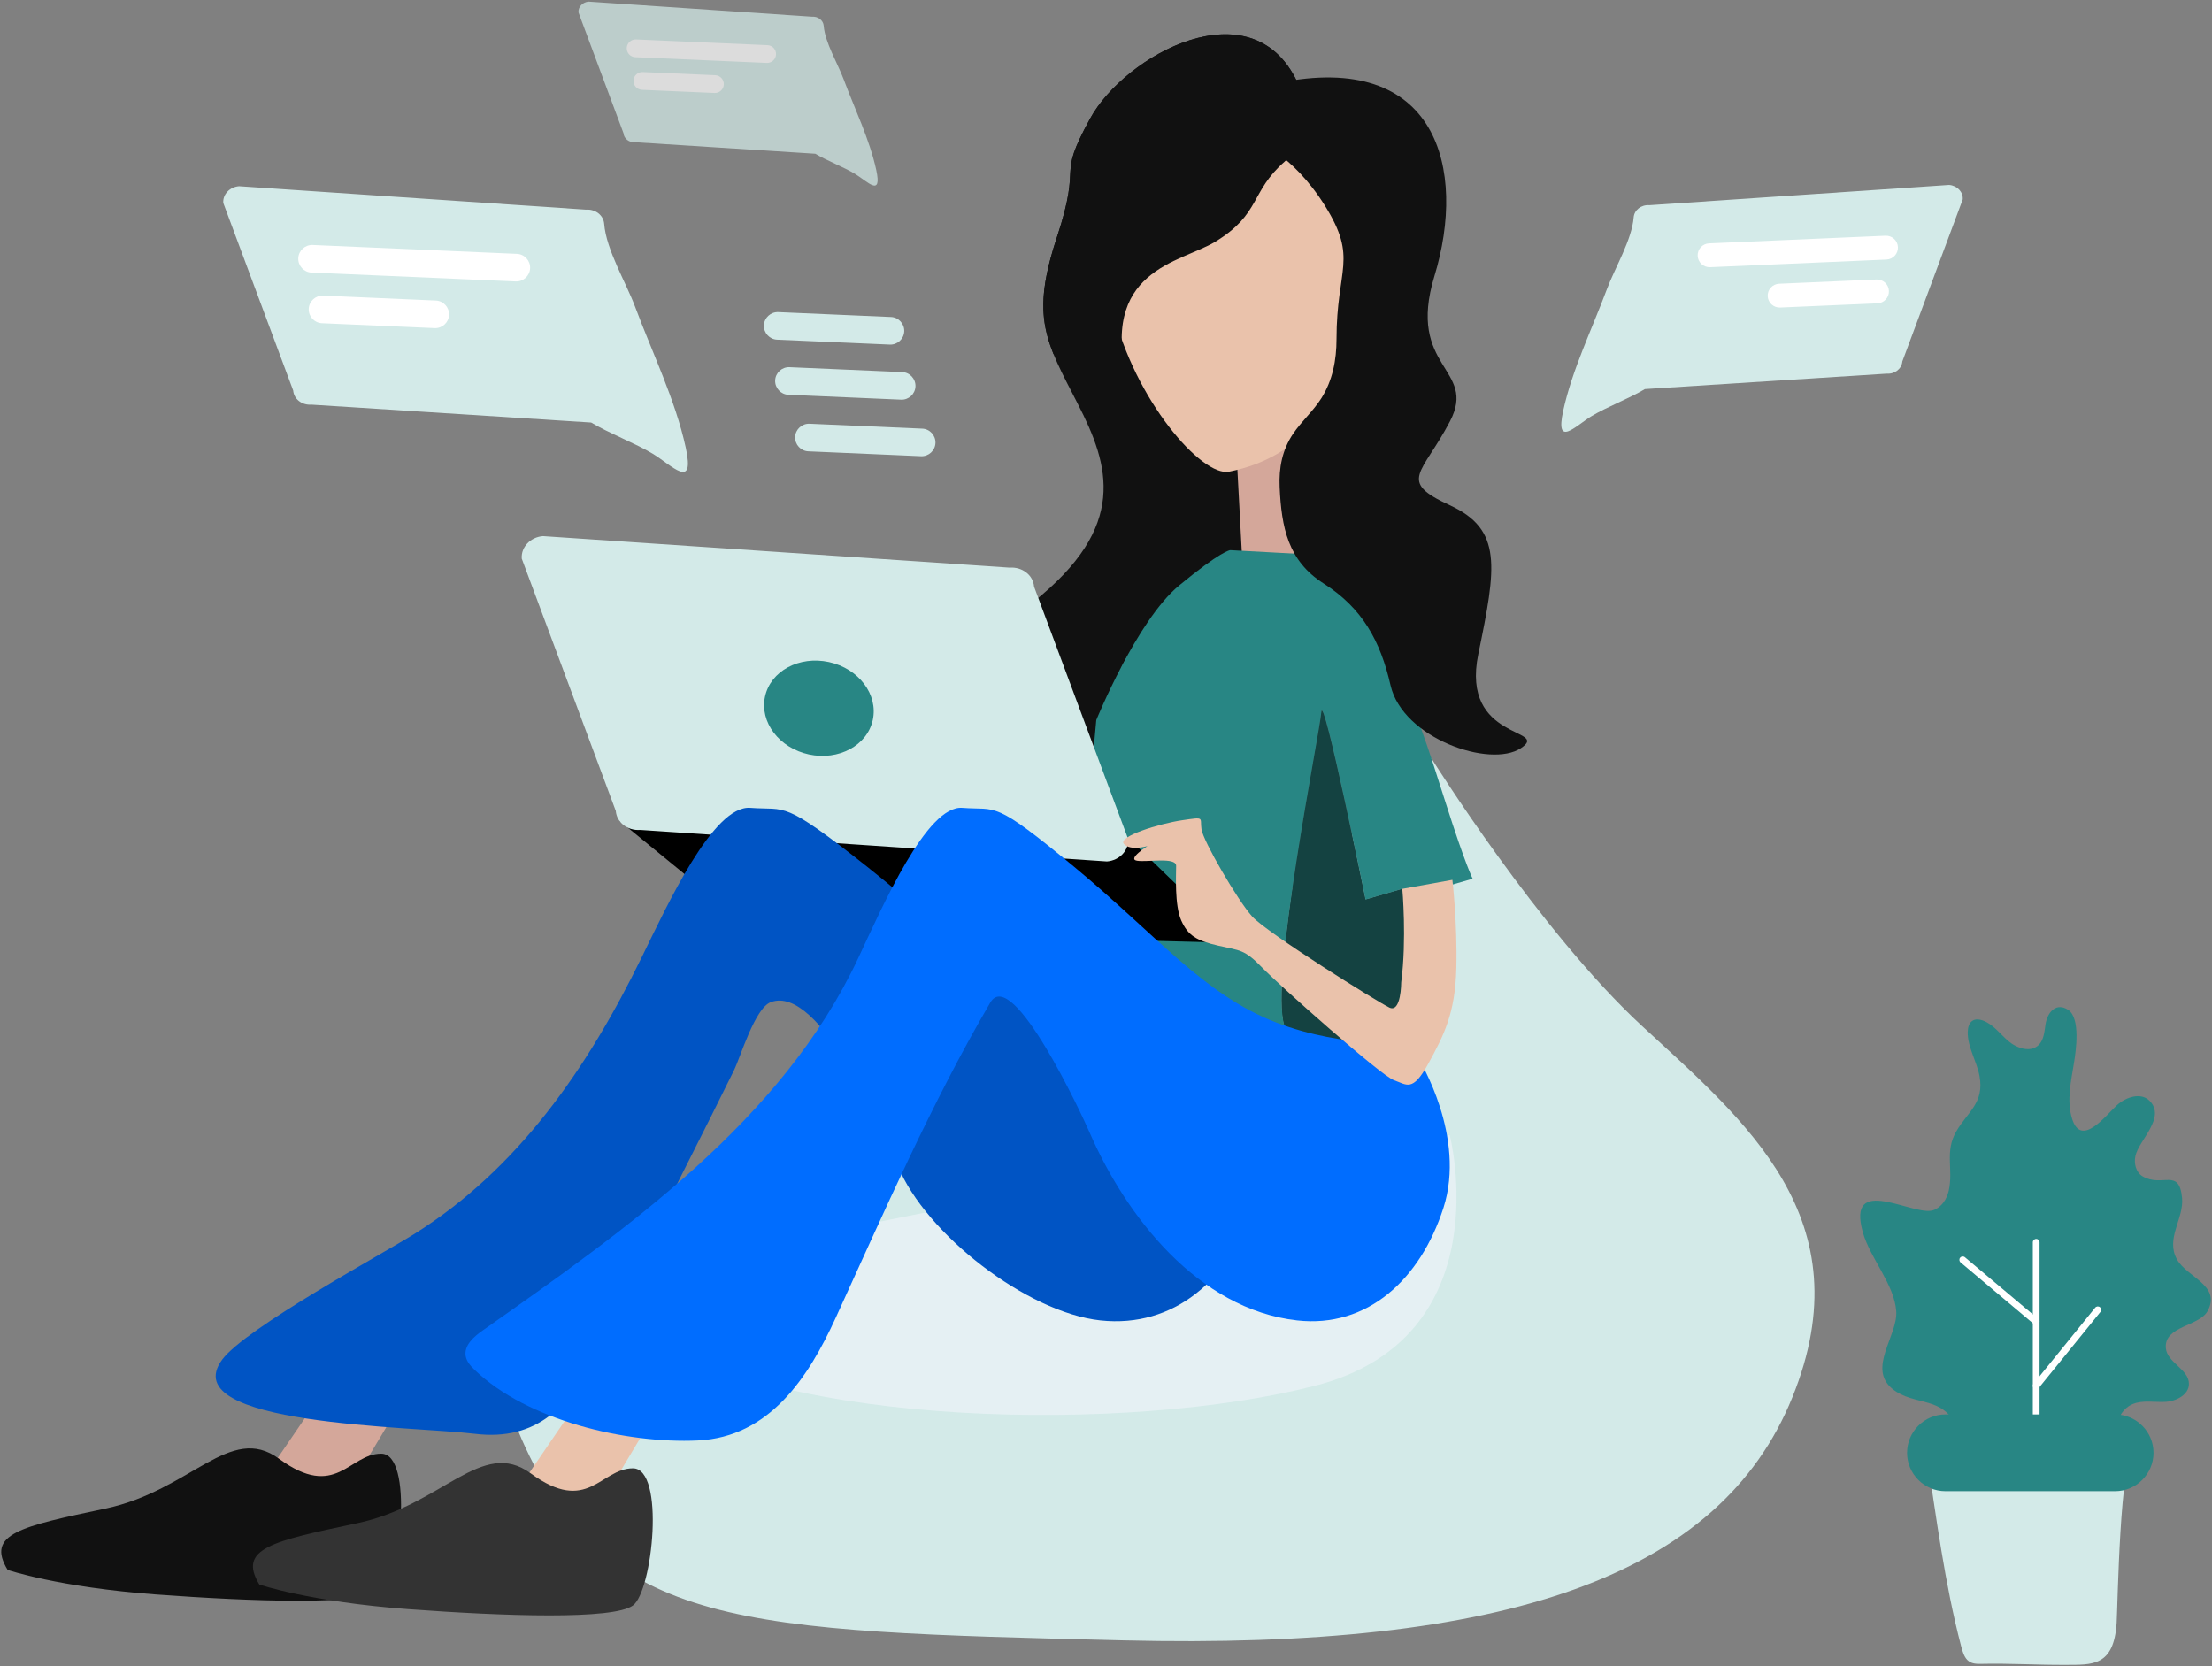 <svg width="843" height="635" viewBox="0 0 843 635" fill="none" xmlns="http://www.w3.org/2000/svg">
<rect x="0" y="0" width="843" height="635" fill="#808080" stroke="none"/>
<g clip-path="url(#clip0_412_59259)">
<path d="M545.489 288.975C545.489 288.975 586.548 354.777 625.788 391.029C665.028 427.282 710.702 464.42 683.041 532.619C655.379 600.818 573.851 628.748 428.058 625.184C282.265 621.619 230.788 620.843 198.814 548.517C166.84 476.191 273.256 459.97 345.946 437.981C418.636 415.992 545.489 288.975 545.489 288.975Z" fill="#D3EAE8"/>
<path opacity="0.49" d="M552.5 432.625C552.5 432.625 572.497 509.813 501.201 528.135C429.905 546.464 296.872 543.765 246.789 508.103C196.705 472.442 552.5 432.625 552.5 432.625Z" fill="#F8F8FF"/>
<path d="M738.103 566.248C745.163 561.901 748.528 552.376 745.767 544.561C741.249 531.788 729.567 536.094 721.265 529.384C711.486 521.487 723.311 509.064 722.659 499.738C721.945 489.479 712.708 479.569 709.927 469.653C703.547 446.86 729.458 463.87 736.847 461.213C739.937 460.1 741.963 456.996 742.677 453.782C744.49 445.59 741.043 438.97 745.527 431.217C749.86 423.731 756.261 420.352 754.413 410.189C753.369 404.434 749.819 399.16 749.908 393.309C749.936 391.633 750.41 389.752 751.872 388.935C752.985 388.31 754.372 388.481 755.574 388.9C759.564 390.301 762.187 394.023 765.401 396.777C768.615 399.531 773.779 401.234 776.862 398.336C778.916 396.406 779.115 393.288 779.534 390.5C780.282 385.473 783.812 381.985 788.193 384.89C792.966 388.056 791.14 400.52 790.418 404.99C789.278 412.077 787.548 419.439 789.656 426.306C793.138 437.665 802.656 424.94 806.804 421.177C810.203 418.093 815.882 416.246 819.144 419.467C825.641 425.874 815.196 434.437 813.822 440.508C813.163 443.399 814.014 446.86 816.583 448.344C824.103 452.697 830.455 444.937 831.595 456.522C832.378 464.461 825.194 472.029 829.651 479.967C833.545 486.903 846.504 489.849 841.381 499.58C838.235 505.555 824.693 505.287 825.407 513.789C825.874 519.331 834.204 521.844 834.211 527.407C834.218 531.596 829.342 534.068 825.16 534.281C820.978 534.494 816.569 533.519 812.717 535.153C808.342 537.007 805.808 542.384 807.161 546.944C808.342 550.907 812.03 554.512 810.869 558.481C809.475 563.254 802.862 563.426 797.952 562.663C777.886 559.525 756.398 557.43 738.103 566.248Z" fill="#288684"/>
<path d="M775.997 564.271C775.283 564.271 774.713 563.694 774.713 562.987V473.458C774.713 472.751 775.29 472.174 775.997 472.174C776.711 472.174 777.281 472.751 777.281 473.458V562.98C777.281 563.694 776.711 564.271 775.997 564.271Z" fill="white"/>
<path d="M775.997 529.426C775.709 529.426 775.427 529.33 775.187 529.138C774.637 528.692 774.548 527.881 775.001 527.325L798.481 498.379C798.934 497.823 799.744 497.748 800.293 498.194C800.843 498.64 800.932 499.451 800.479 500.007L777 528.953C776.739 529.262 776.375 529.426 775.997 529.426Z" fill="white"/>
<path d="M775.997 504.978C775.702 504.978 775.406 504.882 775.166 504.676L747.182 481.128C746.639 480.667 746.571 479.857 747.024 479.315C747.484 478.772 748.294 478.703 748.837 479.157L776.821 502.705C777.364 503.165 777.432 503.975 776.979 504.518C776.725 504.827 776.361 504.978 775.997 504.978Z" fill="white"/>
<path d="M734.189 553.7C737.87 578.168 741.187 603.763 747.382 627.373C747.897 629.337 748.501 631.397 749.751 632.66C751.227 634.151 753.232 634.178 755.08 634.137C765.765 633.89 776.471 634.576 787.157 634.515C797.259 634.46 805.602 635.277 806.66 618.5C807.024 612.683 807.944 553.693 813.308 553.693C813.287 553.7 734.189 553.7 734.189 553.7Z" fill="#D3EAE8"/>
<path d="M806.084 568.321H741.414C733.373 568.321 726.787 561.742 726.787 553.694C726.787 545.652 733.366 539.066 741.414 539.066H806.084C814.125 539.066 820.711 545.645 820.711 553.694C820.711 561.742 814.125 568.321 806.084 568.321Z" fill="#288684"/>
<path d="M494.349 31.162C494.349 31.162 502.823 49.992 489.583 61.584C476.343 73.176 458.343 64.001 440.873 74.618C423.403 85.235 425.284 97.816 433.298 125.828C442.83 159.148 453.241 158.152 462.601 160.562C471.961 162.98 474.756 189.055 475.814 201.128C476.871 213.2 478.458 221.407 445.103 237.826C411.749 254.246 429.947 279.36 433.292 311.911C436.993 347.916 394.272 368.683 386.862 377.377C379.452 386.071 361.975 387.52 352.443 369.17C342.911 350.821 391.346 337.313 387.116 307.859C382.879 278.405 357.017 258.586 393.551 229.613C430.085 200.64 422.867 177.47 410.691 153.812C398.516 130.154 392.692 120.979 402.746 90.557C412.8 60.135 402.217 69.31 415.45 45.164C428.697 21.026 476.878 -5.537 494.349 31.162Z" fill="#111111"/>
<path d="M471.309 174.076L473.966 223.651L512.773 238.615C512.773 238.615 489.438 204.471 493.394 174.069C497.349 143.675 471.309 174.076 471.309 174.076Z" fill="#D4A79A"/>
<path d="M561.243 334.903C561.243 334.903 558.668 330.185 550.949 305.957C543.23 281.729 540.442 272.719 529.722 249.275C519.002 225.83 496.697 211.182 496.697 211.182L468.823 209.678C468.823 209.678 465.389 209.891 449.313 223.186C433.23 236.481 417.792 274.436 417.792 274.436L410.932 349.915L459.181 385.508L493.284 397.8C491.643 395.61 490.318 393.289 489.493 390.83C483.78 373.847 502.926 279.793 503.571 271.428C504.217 263.064 520.417 342.835 520.417 342.835L534.447 338.762L544.075 369.438L550.097 338.117L561.243 334.903Z" fill="#288684"/>
<path d="M546.018 375.646L544.068 369.438L540.957 385.617L546.018 375.646Z" fill="#D3EAE8"/>
<path d="M520.403 342.835C520.403 342.835 504.203 263.065 503.557 271.429C502.912 279.793 483.766 373.848 489.479 390.831C490.303 393.289 491.629 395.61 493.27 397.801L528.355 410.444L540.956 385.612L544.067 369.432L534.439 338.756L520.403 342.835Z" fill="#288684"/>
<path d="M520.403 342.835C520.403 342.835 504.203 263.065 503.557 271.429C502.912 279.793 483.766 373.848 489.479 390.831C490.303 393.289 491.629 395.61 493.27 397.801L528.355 410.444L540.956 385.612L544.067 369.432L534.439 338.756L520.403 342.835Z" fill="#144241"/>
<path d="M236.084 312.838L433.079 322.342L471.309 359.371L287.307 354.735L236.084 312.838Z" fill="black"/>
<path d="M421.844 328.317L243.994 316.306C239.187 316.677 235.019 313.443 234.682 309.068L198.842 212.912C198.506 208.545 202.125 204.699 206.925 204.328L384.774 216.346C389.581 215.975 393.75 219.21 394.086 223.584L429.926 319.74C430.27 324.101 426.644 327.946 421.844 328.317Z" fill="#D3EAE8"/>
<path d="M332.62 274.391C334.733 264.669 327.252 254.79 315.911 252.325C304.57 249.86 293.664 255.743 291.551 265.464C289.438 275.186 296.918 285.065 308.259 287.53C319.6 289.995 330.507 284.112 332.62 274.391Z" fill="#288684"/>
<path d="M155.043 483.588L104.754 557.24L127.649 576.585L175.556 496.622C175.556 496.615 164.575 484.261 155.043 483.588Z" fill="#D4A79A"/>
<path d="M2.904 598.321C2.904 598.321 22.25 604.927 59.319 607.674C96.389 610.428 137.764 611.801 145.284 606.3C152.804 600.8 157.638 554.026 145.284 554.026C132.93 554.026 128.123 571.909 106.333 555.949C87.668 542.277 72.752 568.056 40.249 574.931C7.746 581.805 -5.419 584.565 2.904 598.321Z" fill="#111111"/>
<path d="M468.073 403.948C463.63 395.591 439.581 400.301 410.759 389.582C381.93 378.862 363.313 356.344 330.563 330.399C297.813 304.455 300.051 308.953 285.918 307.881C271.786 306.81 254.288 344.979 244.412 365.141C223.625 407.595 197.317 445.529 158.015 470.211C146.073 477.71 93.456 506.236 84.665 518.185C66.151 543.333 157.177 543.546 180.979 546.451C204.541 549.322 217.754 535.937 227.285 514.786C238.163 490.661 250.064 467.052 261.952 443.442C267.899 431.63 273.873 419.825 279.703 407.952C282.217 402.836 287.656 384.266 293.72 381.952C312.371 374.851 336.99 431.706 342.223 444.479C352.765 470.211 391.352 500.234 419.391 503.235C447.43 506.236 468.52 487.585 477.715 460.349C486.917 433.113 468.073 403.948 468.073 403.948Z" fill="#0054C4"/>
<path d="M250.971 489.172L200.682 562.824L223.577 582.169L271.483 502.206C271.477 502.199 260.503 489.845 250.971 489.172Z" fill="#EAC2AB"/>
<path d="M98.833 603.903C98.833 603.903 118.178 610.509 155.248 613.256C192.317 616.01 233.693 617.383 241.212 611.882C248.732 606.382 253.567 559.609 241.212 559.609C228.858 559.609 224.051 577.491 202.261 561.531C183.596 547.859 168.68 573.638 136.177 580.513C103.674 587.387 90.503 590.147 98.833 603.903Z" fill="#333333"/>
<path d="M540.868 403.948C536.624 395.591 513.632 400.301 486.08 389.582C458.529 378.862 440.729 356.344 409.421 330.399C378.113 304.455 380.255 308.953 366.747 307.881C353.24 306.81 336.511 344.979 327.075 365.141C298.047 427.159 238.308 468.782 183.94 507.074C180.561 509.45 176.771 512.753 177.471 516.826C177.828 518.9 179.312 520.575 180.829 522.038C200.998 541.507 238.782 550.263 265.936 548.992C293.274 547.715 308.115 524.902 318.443 502.343C336.916 461.984 354.963 420.395 377.406 382.089C385.839 367.709 412.717 425.765 415.052 431.17C428.972 463.446 456.606 499.012 494.342 503.235C521.145 506.236 541.3 487.585 550.097 460.349C558.881 433.113 540.868 403.948 540.868 403.948Z" fill="#006DFF"/>
<path d="M436.636 68.549C436.636 68.549 415.911 83.836 424.158 118.172C432.406 152.509 458.055 181.832 468.404 179.765C497.02 174.051 507.053 153.827 516.977 136.473C529.145 115.192 504.986 63.275 504.986 63.275L482.166 50.969L436.636 68.549Z" fill="#EAC2AB"/>
<path d="M477.936 53.379C477.936 53.379 492.337 58.207 504.993 78.486C517.65 98.765 509.347 102.075 509.347 129.263C509.347 137.208 507.857 145.037 503.551 151.808C500.427 156.725 495.97 160.598 492.735 165.419C488.649 171.504 487.344 178.371 487.674 185.63C488.368 200.978 490.819 213.724 504.451 222.39C519.188 231.757 526.062 244.269 529.935 261.177C534.571 281.421 567.946 292.876 579.593 285.15C591.24 277.425 556.498 282.582 563.386 249.269C570.267 215.949 572.629 201.809 552.508 192.552C532.387 183.295 542.001 180.85 552.59 160.571C563.18 140.292 535.882 140.539 546.657 105.241C559.094 64.497 547.825 19.091 486.932 31.644C426.04 44.198 477.936 53.379 477.936 53.379Z" fill="#111111"/>
<path d="M463.11 92.152C480.58 81.528 476.35 73.171 489.59 61.586C502.824 49.994 494.356 31.164 494.356 31.164C476.886 -5.535 428.705 21.021 415.465 45.166C402.225 69.311 412.821 60.137 402.76 90.559C395.824 111.525 396.442 122.403 401.483 134.887L429.962 146.418C418.431 102.673 449.966 100.139 463.11 92.152Z" fill="#111111"/>
<path d="M534.007 374.357C534.007 374.357 534.007 386.149 529.502 384.006C524.997 381.863 482.756 355.486 477.18 349.271C471.604 343.049 458.521 320.538 457.883 316.033C457.237 311.528 459.387 311.316 450.59 312.6C441.8 313.884 425.929 318.822 428.292 321.603C430.647 324.391 437.295 322.461 437.295 322.461C437.295 322.461 429.507 327.392 433.291 328.037C437.075 328.683 448.227 326.534 448.227 329.967C448.227 333.401 447.582 344.979 450.157 350.768C452.732 356.557 455.946 358.487 464.311 360.417C472.675 362.346 474.151 361.701 481.026 368.781C487.9 375.861 526.281 409.951 531.212 411.667C536.142 413.384 538.285 416.385 544.294 405.446C550.303 394.506 554.588 386.149 555.014 368.994C555.44 351.84 553.51 335.331 553.51 335.331L534.426 338.764C534.439 338.764 536.149 358.061 534.007 374.357Z" fill="#EAC2AB"/>
<path d="M595.745 156.532C599.165 140.86 606.801 125.237 612.405 110.191C615.385 102.198 621.93 91.416 622.596 82.852C622.815 80.044 625.494 77.963 628.577 78.203L742.808 70.484C745.891 70.725 748.219 73.19 747.999 75.999L724.98 137.756C724.76 140.565 722.082 142.646 718.999 142.406L626.874 148.291C621.229 151.718 612.274 155.144 606.622 158.557C600.353 162.341 592.606 170.912 595.745 156.532Z" fill="#D3EAE8"/>
<path d="M678.413 117.209L715.53 115.595C718.03 115.485 719.981 113.356 719.871 110.856C719.761 108.357 717.632 106.406 715.132 106.516L678.014 108.13C675.515 108.24 673.564 110.369 673.674 112.868C673.784 115.361 675.913 117.312 678.413 117.209Z" fill="white"/>
<path d="M651.719 101.834L718.964 98.915C721.464 98.805 723.414 96.676 723.304 94.177C723.194 91.677 721.065 89.727 718.566 89.837L651.321 92.755C648.821 92.865 646.871 94.994 646.981 97.493C647.091 99.986 649.22 101.943 651.719 101.834Z" fill="white"/>
<path d="M261.335 170.569C257.379 152.426 248.541 134.344 242.045 116.929C238.597 107.678 231.016 95.201 230.247 85.284C229.993 82.036 226.896 79.625 223.325 79.907L91.102 70.973C87.531 71.247 84.839 74.104 85.093 77.352L111.738 148.841C111.992 152.089 115.089 154.5 118.66 154.218L225.295 161.037C231.833 165 242.189 168.976 248.74 172.924C255.999 177.299 264.968 187.222 261.335 170.569Z" fill="#D3EAE8"/>
<path d="M165.646 125.053L122.684 123.185C119.793 123.061 117.534 120.589 117.657 117.698C117.781 114.807 120.253 112.547 123.144 112.671L166.106 114.539C168.997 114.662 171.256 117.135 171.133 120.026C171.002 122.917 168.537 125.176 165.646 125.053Z" fill="white"/>
<path d="M196.542 107.259L118.702 103.88C115.81 103.756 113.551 101.284 113.675 98.393C113.798 95.502 116.271 93.243 119.162 93.366L197.002 96.745C199.894 96.868 202.153 99.341 202.029 102.232C201.899 105.123 199.434 107.382 196.542 107.259Z" fill="white"/>
<g opacity="0.72">
<path d="M333.929 64.737C331.381 53.056 325.688 41.416 321.512 30.201C319.294 24.247 314.412 16.213 313.917 9.826C313.752 7.732 311.761 6.187 309.46 6.365L224.327 0.617C222.026 0.796 220.295 2.636 220.453 4.724L237.608 50.748C237.773 52.843 239.764 54.388 242.065 54.209L310.724 58.598C314.934 61.152 321.602 63.707 325.818 66.248C330.495 69.07 336.263 75.457 333.929 64.737Z" fill="#D3EAE8"/>
<path d="M272.313 35.426L244.652 34.225C242.791 34.142 241.335 32.556 241.417 30.695C241.5 28.834 243.086 27.378 244.947 27.46L272.609 28.662C274.47 28.744 275.926 30.331 275.843 32.192C275.761 34.053 274.174 35.509 272.313 35.426Z" fill="white"/>
<path d="M292.209 23.972L242.091 21.795C240.23 21.713 238.774 20.126 238.857 18.265C238.939 16.404 240.526 14.948 242.387 15.031L292.504 17.208C294.365 17.29 295.821 18.876 295.739 20.737C295.656 22.598 294.07 24.054 292.209 23.972Z" fill="white"/>
</g>
<path d="M339.115 131.33L296.153 129.462C293.262 129.338 291.002 126.866 291.126 123.975C291.25 121.084 293.722 118.825 296.613 118.948L339.575 120.816C342.466 120.94 344.725 123.412 344.602 126.303C344.471 129.194 341.999 131.454 339.115 131.33Z" fill="#D3EAE8"/>
<path d="M343.4 152.324L300.438 150.456C297.547 150.333 295.287 147.86 295.411 144.969C295.535 142.078 298.007 139.819 300.898 139.942L343.86 141.81C346.751 141.934 349.01 144.406 348.887 147.297C348.756 150.188 346.291 152.455 343.4 152.324Z" fill="#D3EAE8"/>
<path d="M351.015 173.879L308.053 172.011C305.162 171.887 302.903 169.415 303.026 166.524C303.15 163.633 305.622 161.373 308.513 161.497L351.475 163.365C354.366 163.489 356.626 165.961 356.502 168.852C356.378 171.743 353.906 174.002 351.015 173.879Z" fill="#D3EAE8"/>
</g>
<defs>
<clipPath id="clip0_412_59259">
<rect width="842.617" height="634.538" fill="white"/>
</clipPath>
</defs>
</svg>
